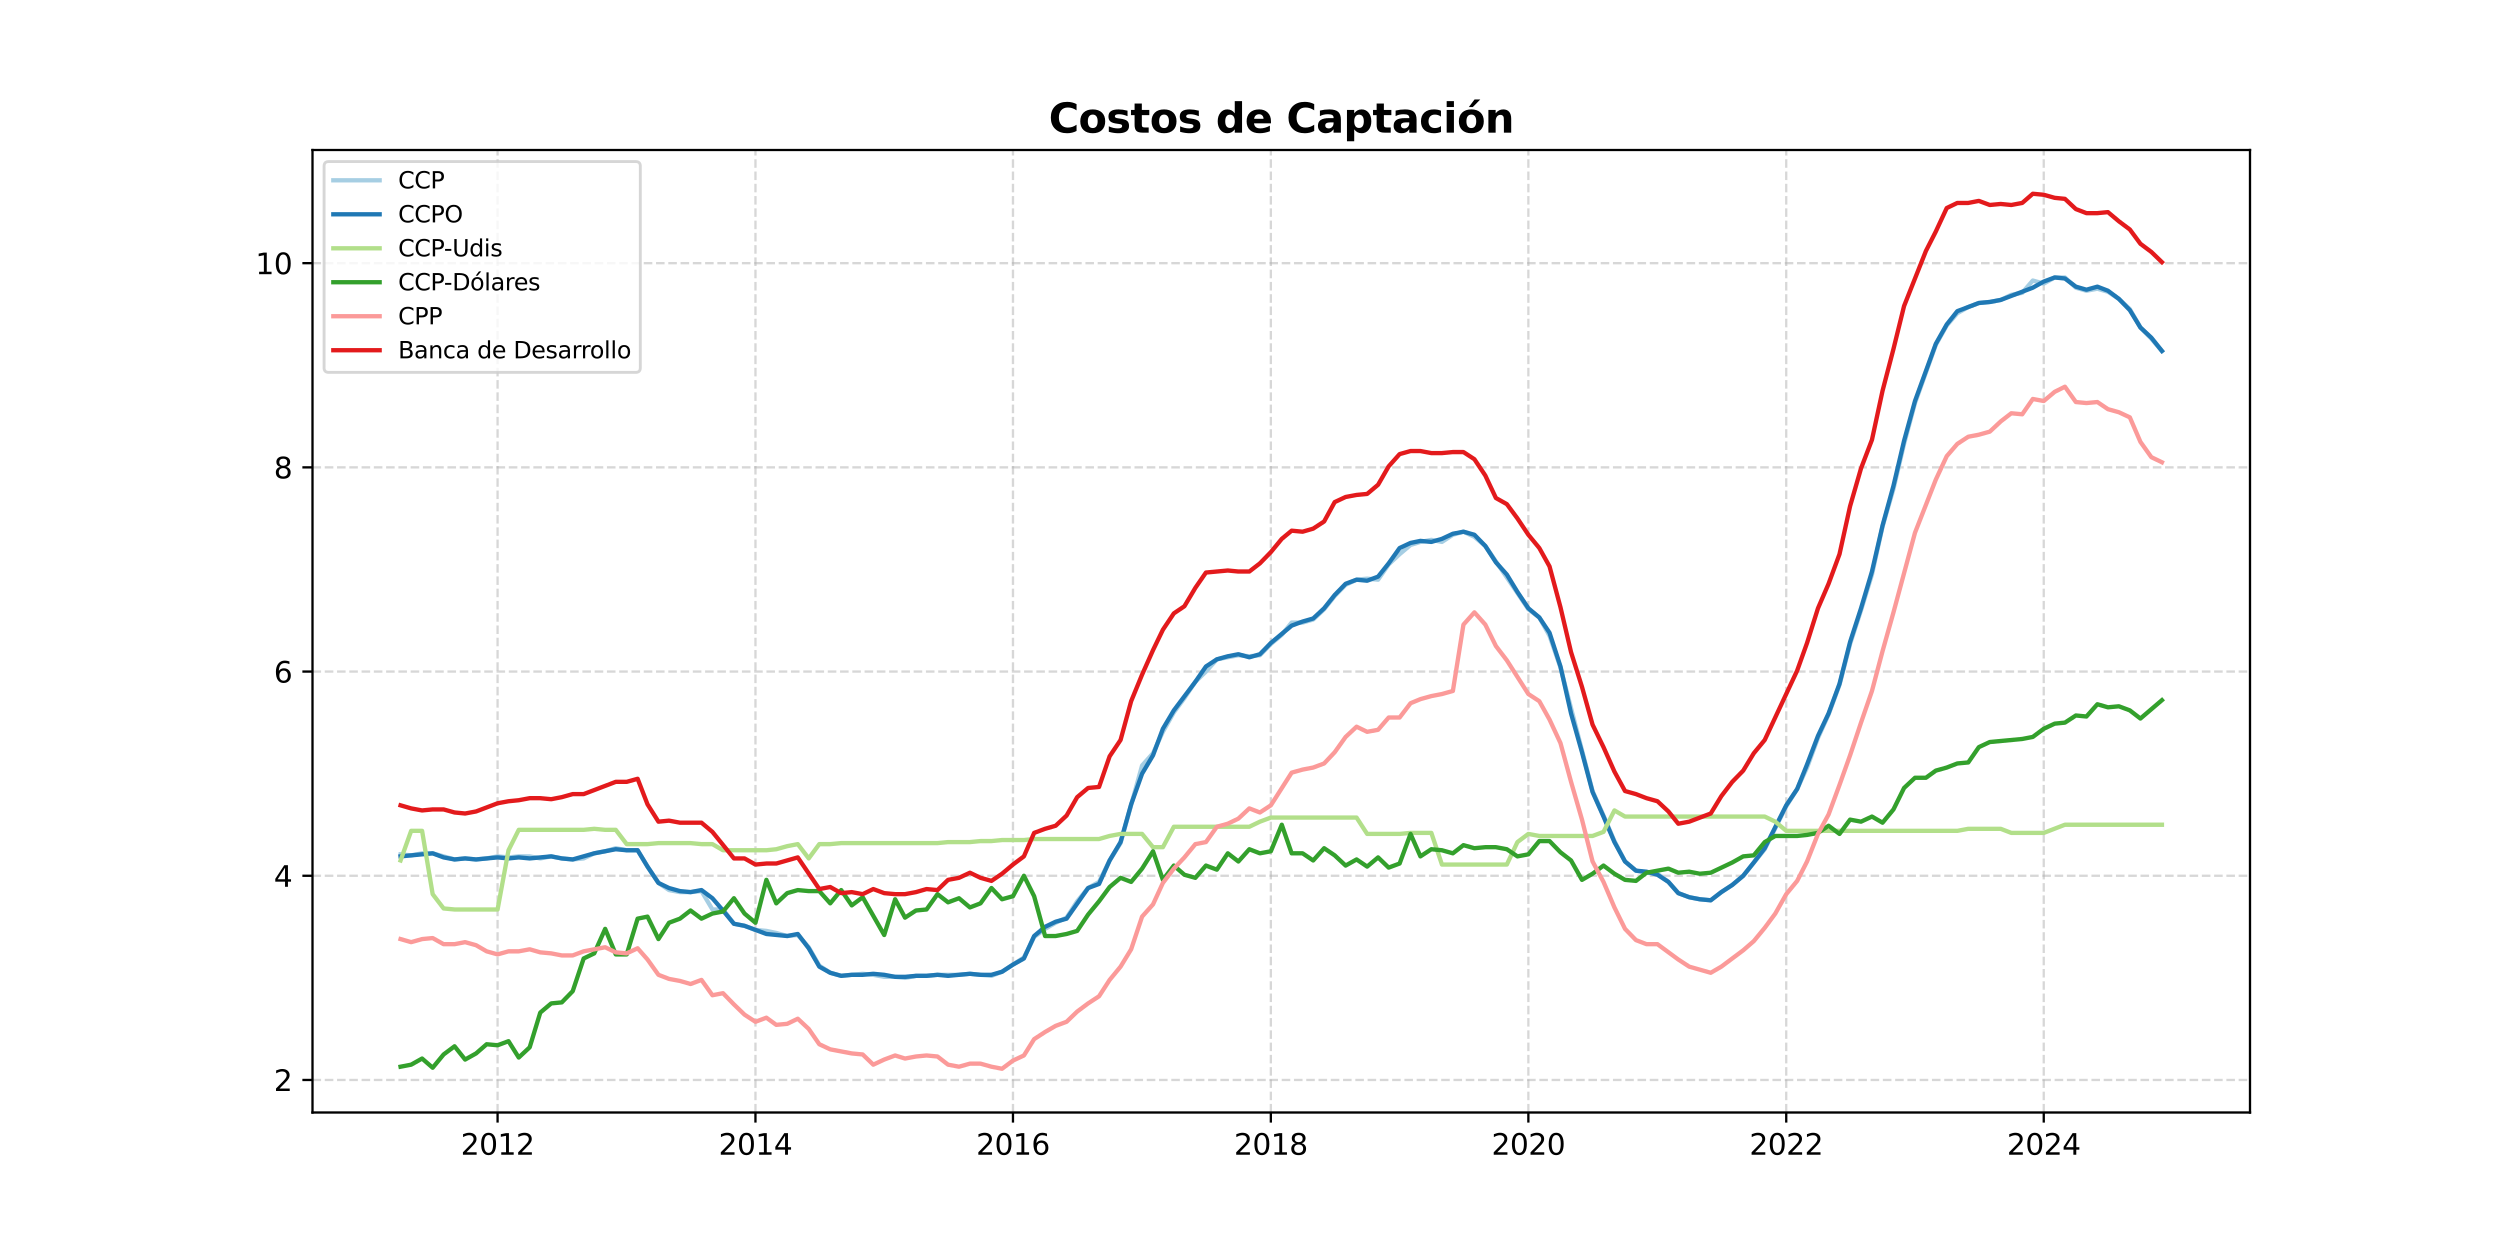 <?xml version="1.0" encoding="utf-8" standalone="no"?>
<!DOCTYPE svg PUBLIC "-//W3C//DTD SVG 1.1//EN"
  "http://www.w3.org/Graphics/SVG/1.1/DTD/svg11.dtd">
<svg xmlns:xlink="http://www.w3.org/1999/xlink" width="864pt" height="432pt" viewBox="0 0 864 432" xmlns="http://www.w3.org/2000/svg" version="1.1">
 <defs>
  <style type="text/css">*{stroke-linejoin: round; stroke-linecap: butt}</style>
 </defs>
 <g id="figure_1">
  <g id="patch_1">
   <path d="M 0 432 
L 864 432 
L 864 0 
L 0 0 
z
" style="fill: #ffffff"/>
  </g>
  <g id="axes_1">
   <g id="patch_2">
    <path d="M 108 384.48 
L 777.6 384.48 
L 777.6 51.84 
L 108 51.84 
z
" style="fill: #ffffff"/>
   </g>
   <g id="matplotlib.axis_1">
    <g id="xtick_1">
     <g id="line2d_1">
      <path d="M 171.963 384.48 
L 171.963 51.84 
" clip-path="url(#pd3dc64dc08)" style="fill: none; stroke-dasharray: 2.96,1.28; stroke-dashoffset: 0; stroke: #b0b0b0; stroke-opacity: 0.5; stroke-width: 0.8"/>
     </g>
     <g id="line2d_2">
      <defs>
       <path id="m026ff35596" d="M 0 0 
L 0 3.5 
" style="stroke: #000000; stroke-width: 0.8"/>
      </defs>
      <g>
       <use xlink:href="#m026ff35596" x="171.963" y="384.48" style="stroke: #000000; stroke-width: 0.8"/>
      </g>
     </g>
     <g id="text_1">
      <!-- 2012 -->
      <g transform="translate(159.238 399.078) scale(0.1 -0.1)">
       <defs>
        <path id="DejaVuSans-32" d="M 1228 531 
L 3431 531 
L 3431 0 
L 469 0 
L 469 531 
Q 828 903 1448 1529 
Q 2069 2156 2228 2338 
Q 2531 2678 2651 2914 
Q 2772 3150 2772 3378 
Q 2772 3750 2511 3984 
Q 2250 4219 1831 4219 
Q 1534 4219 1204 4116 
Q 875 4013 500 3803 
L 500 4441 
Q 881 4594 1212 4672 
Q 1544 4750 1819 4750 
Q 2544 4750 2975 4387 
Q 3406 4025 3406 3419 
Q 3406 3131 3298 2873 
Q 3191 2616 2906 2266 
Q 2828 2175 2409 1742 
Q 1991 1309 1228 531 
z
" transform="scale(0.016)"/>
        <path id="DejaVuSans-30" d="M 2034 4250 
Q 1547 4250 1301 3770 
Q 1056 3291 1056 2328 
Q 1056 1369 1301 889 
Q 1547 409 2034 409 
Q 2525 409 2770 889 
Q 3016 1369 3016 2328 
Q 3016 3291 2770 3770 
Q 2525 4250 2034 4250 
z
M 2034 4750 
Q 2819 4750 3233 4129 
Q 3647 3509 3647 2328 
Q 3647 1150 3233 529 
Q 2819 -91 2034 -91 
Q 1250 -91 836 529 
Q 422 1150 422 2328 
Q 422 3509 836 4129 
Q 1250 4750 2034 4750 
z
" transform="scale(0.016)"/>
        <path id="DejaVuSans-31" d="M 794 531 
L 1825 531 
L 1825 4091 
L 703 3866 
L 703 4441 
L 1819 4666 
L 2450 4666 
L 2450 531 
L 3481 531 
L 3481 0 
L 794 0 
L 794 531 
z
" transform="scale(0.016)"/>
       </defs>
       <use xlink:href="#DejaVuSans-32"/>
       <use xlink:href="#DejaVuSans-30" transform="translate(63.623 0)"/>
       <use xlink:href="#DejaVuSans-31" transform="translate(127.246 0)"/>
       <use xlink:href="#DejaVuSans-32" transform="translate(190.869 0)"/>
      </g>
     </g>
    </g>
    <g id="xtick_2">
     <g id="line2d_3">
      <path d="M 261.084 384.48 
L 261.084 51.84 
" clip-path="url(#pd3dc64dc08)" style="fill: none; stroke-dasharray: 2.96,1.28; stroke-dashoffset: 0; stroke: #b0b0b0; stroke-opacity: 0.5; stroke-width: 0.8"/>
     </g>
     <g id="line2d_4">
      <g>
       <use xlink:href="#m026ff35596" x="261.084" y="384.48" style="stroke: #000000; stroke-width: 0.8"/>
      </g>
     </g>
     <g id="text_2">
      <!-- 2014 -->
      <g transform="translate(248.359 399.078) scale(0.1 -0.1)">
       <defs>
        <path id="DejaVuSans-34" d="M 2419 4116 
L 825 1625 
L 2419 1625 
L 2419 4116 
z
M 2253 4666 
L 3047 4666 
L 3047 1625 
L 3713 1625 
L 3713 1100 
L 3047 1100 
L 3047 0 
L 2419 0 
L 2419 1100 
L 313 1100 
L 313 1709 
L 2253 4666 
z
" transform="scale(0.016)"/>
       </defs>
       <use xlink:href="#DejaVuSans-32"/>
       <use xlink:href="#DejaVuSans-30" transform="translate(63.623 0)"/>
       <use xlink:href="#DejaVuSans-31" transform="translate(127.246 0)"/>
       <use xlink:href="#DejaVuSans-34" transform="translate(190.869 0)"/>
      </g>
     </g>
    </g>
    <g id="xtick_3">
     <g id="line2d_5">
      <path d="M 350.083 384.48 
L 350.083 51.84 
" clip-path="url(#pd3dc64dc08)" style="fill: none; stroke-dasharray: 2.96,1.28; stroke-dashoffset: 0; stroke: #b0b0b0; stroke-opacity: 0.5; stroke-width: 0.8"/>
     </g>
     <g id="line2d_6">
      <g>
       <use xlink:href="#m026ff35596" x="350.083" y="384.48" style="stroke: #000000; stroke-width: 0.8"/>
      </g>
     </g>
     <g id="text_3">
      <!-- 2016 -->
      <g transform="translate(337.358 399.078) scale(0.1 -0.1)">
       <defs>
        <path id="DejaVuSans-36" d="M 2113 2584 
Q 1688 2584 1439 2293 
Q 1191 2003 1191 1497 
Q 1191 994 1439 701 
Q 1688 409 2113 409 
Q 2538 409 2786 701 
Q 3034 994 3034 1497 
Q 3034 2003 2786 2293 
Q 2538 2584 2113 2584 
z
M 3366 4563 
L 3366 3988 
Q 3128 4100 2886 4159 
Q 2644 4219 2406 4219 
Q 1781 4219 1451 3797 
Q 1122 3375 1075 2522 
Q 1259 2794 1537 2939 
Q 1816 3084 2150 3084 
Q 2853 3084 3261 2657 
Q 3669 2231 3669 1497 
Q 3669 778 3244 343 
Q 2819 -91 2113 -91 
Q 1303 -91 875 529 
Q 447 1150 447 2328 
Q 447 3434 972 4092 
Q 1497 4750 2381 4750 
Q 2619 4750 2861 4703 
Q 3103 4656 3366 4563 
z
" transform="scale(0.016)"/>
       </defs>
       <use xlink:href="#DejaVuSans-32"/>
       <use xlink:href="#DejaVuSans-30" transform="translate(63.623 0)"/>
       <use xlink:href="#DejaVuSans-31" transform="translate(127.246 0)"/>
       <use xlink:href="#DejaVuSans-36" transform="translate(190.869 0)"/>
      </g>
     </g>
    </g>
    <g id="xtick_4">
     <g id="line2d_7">
      <path d="M 439.203 384.48 
L 439.203 51.84 
" clip-path="url(#pd3dc64dc08)" style="fill: none; stroke-dasharray: 2.96,1.28; stroke-dashoffset: 0; stroke: #b0b0b0; stroke-opacity: 0.5; stroke-width: 0.8"/>
     </g>
     <g id="line2d_8">
      <g>
       <use xlink:href="#m026ff35596" x="439.203" y="384.48" style="stroke: #000000; stroke-width: 0.8"/>
      </g>
     </g>
     <g id="text_4">
      <!-- 2018 -->
      <g transform="translate(426.478 399.078) scale(0.1 -0.1)">
       <defs>
        <path id="DejaVuSans-38" d="M 2034 2216 
Q 1584 2216 1326 1975 
Q 1069 1734 1069 1313 
Q 1069 891 1326 650 
Q 1584 409 2034 409 
Q 2484 409 2743 651 
Q 3003 894 3003 1313 
Q 3003 1734 2745 1975 
Q 2488 2216 2034 2216 
z
M 1403 2484 
Q 997 2584 770 2862 
Q 544 3141 544 3541 
Q 544 4100 942 4425 
Q 1341 4750 2034 4750 
Q 2731 4750 3128 4425 
Q 3525 4100 3525 3541 
Q 3525 3141 3298 2862 
Q 3072 2584 2669 2484 
Q 3125 2378 3379 2068 
Q 3634 1759 3634 1313 
Q 3634 634 3220 271 
Q 2806 -91 2034 -91 
Q 1263 -91 848 271 
Q 434 634 434 1313 
Q 434 1759 690 2068 
Q 947 2378 1403 2484 
z
M 1172 3481 
Q 1172 3119 1398 2916 
Q 1625 2713 2034 2713 
Q 2441 2713 2670 2916 
Q 2900 3119 2900 3481 
Q 2900 3844 2670 4047 
Q 2441 4250 2034 4250 
Q 1625 4250 1398 4047 
Q 1172 3844 1172 3481 
z
" transform="scale(0.016)"/>
       </defs>
       <use xlink:href="#DejaVuSans-32"/>
       <use xlink:href="#DejaVuSans-30" transform="translate(63.623 0)"/>
       <use xlink:href="#DejaVuSans-31" transform="translate(127.246 0)"/>
       <use xlink:href="#DejaVuSans-38" transform="translate(190.869 0)"/>
      </g>
     </g>
    </g>
    <g id="xtick_5">
     <g id="line2d_9">
      <path d="M 528.202 384.48 
L 528.202 51.84 
" clip-path="url(#pd3dc64dc08)" style="fill: none; stroke-dasharray: 2.96,1.28; stroke-dashoffset: 0; stroke: #b0b0b0; stroke-opacity: 0.5; stroke-width: 0.8"/>
     </g>
     <g id="line2d_10">
      <g>
       <use xlink:href="#m026ff35596" x="528.202" y="384.48" style="stroke: #000000; stroke-width: 0.8"/>
      </g>
     </g>
     <g id="text_5">
      <!-- 2020 -->
      <g transform="translate(515.477 399.078) scale(0.1 -0.1)">
       <use xlink:href="#DejaVuSans-32"/>
       <use xlink:href="#DejaVuSans-30" transform="translate(63.623 0)"/>
       <use xlink:href="#DejaVuSans-32" transform="translate(127.246 0)"/>
       <use xlink:href="#DejaVuSans-30" transform="translate(190.869 0)"/>
      </g>
     </g>
    </g>
    <g id="xtick_6">
     <g id="line2d_11">
      <path d="M 617.323 384.48 
L 617.323 51.84 
" clip-path="url(#pd3dc64dc08)" style="fill: none; stroke-dasharray: 2.96,1.28; stroke-dashoffset: 0; stroke: #b0b0b0; stroke-opacity: 0.5; stroke-width: 0.8"/>
     </g>
     <g id="line2d_12">
      <g>
       <use xlink:href="#m026ff35596" x="617.323" y="384.48" style="stroke: #000000; stroke-width: 0.8"/>
      </g>
     </g>
     <g id="text_6">
      <!-- 2022 -->
      <g transform="translate(604.598 399.078) scale(0.1 -0.1)">
       <use xlink:href="#DejaVuSans-32"/>
       <use xlink:href="#DejaVuSans-30" transform="translate(63.623 0)"/>
       <use xlink:href="#DejaVuSans-32" transform="translate(127.246 0)"/>
       <use xlink:href="#DejaVuSans-32" transform="translate(190.869 0)"/>
      </g>
     </g>
    </g>
    <g id="xtick_7">
     <g id="line2d_13">
      <path d="M 706.322 384.48 
L 706.322 51.84 
" clip-path="url(#pd3dc64dc08)" style="fill: none; stroke-dasharray: 2.96,1.28; stroke-dashoffset: 0; stroke: #b0b0b0; stroke-opacity: 0.5; stroke-width: 0.8"/>
     </g>
     <g id="line2d_14">
      <g>
       <use xlink:href="#m026ff35596" x="706.322" y="384.48" style="stroke: #000000; stroke-width: 0.8"/>
      </g>
     </g>
     <g id="text_7">
      <!-- 2024 -->
      <g transform="translate(693.597 399.078) scale(0.1 -0.1)">
       <use xlink:href="#DejaVuSans-32"/>
       <use xlink:href="#DejaVuSans-30" transform="translate(63.623 0)"/>
       <use xlink:href="#DejaVuSans-32" transform="translate(127.246 0)"/>
       <use xlink:href="#DejaVuSans-34" transform="translate(190.869 0)"/>
      </g>
     </g>
    </g>
   </g>
   <g id="matplotlib.axis_2">
    <g id="ytick_1">
     <g id="line2d_15">
      <path d="M 108 373.241 
L 777.6 373.241 
" clip-path="url(#pd3dc64dc08)" style="fill: none; stroke-dasharray: 2.96,1.28; stroke-dashoffset: 0; stroke: #b0b0b0; stroke-opacity: 0.5; stroke-width: 0.8"/>
     </g>
     <g id="line2d_16">
      <defs>
       <path id="m145a854a6e" d="M 0 0 
L -3.5 0 
" style="stroke: #000000; stroke-width: 0.8"/>
      </defs>
      <g>
       <use xlink:href="#m145a854a6e" x="108" y="373.241" style="stroke: #000000; stroke-width: 0.8"/>
      </g>
     </g>
     <g id="text_8">
      <!-- 2 -->
      <g transform="translate(94.638 377.041) scale(0.1 -0.1)">
       <use xlink:href="#DejaVuSans-32"/>
      </g>
     </g>
    </g>
    <g id="ytick_2">
     <g id="line2d_17">
      <path d="M 108 302.67 
L 777.6 302.67 
" clip-path="url(#pd3dc64dc08)" style="fill: none; stroke-dasharray: 2.96,1.28; stroke-dashoffset: 0; stroke: #b0b0b0; stroke-opacity: 0.5; stroke-width: 0.8"/>
     </g>
     <g id="line2d_18">
      <g>
       <use xlink:href="#m145a854a6e" x="108" y="302.67" style="stroke: #000000; stroke-width: 0.8"/>
      </g>
     </g>
     <g id="text_9">
      <!-- 4 -->
      <g transform="translate(94.638 306.469) scale(0.1 -0.1)">
       <use xlink:href="#DejaVuSans-34"/>
      </g>
     </g>
    </g>
    <g id="ytick_3">
     <g id="line2d_19">
      <path d="M 108 232.098 
L 777.6 232.098 
" clip-path="url(#pd3dc64dc08)" style="fill: none; stroke-dasharray: 2.96,1.28; stroke-dashoffset: 0; stroke: #b0b0b0; stroke-opacity: 0.5; stroke-width: 0.8"/>
     </g>
     <g id="line2d_20">
      <g>
       <use xlink:href="#m145a854a6e" x="108" y="232.098" style="stroke: #000000; stroke-width: 0.8"/>
      </g>
     </g>
     <g id="text_10">
      <!-- 6 -->
      <g transform="translate(94.638 235.897) scale(0.1 -0.1)">
       <use xlink:href="#DejaVuSans-36"/>
      </g>
     </g>
    </g>
    <g id="ytick_4">
     <g id="line2d_21">
      <path d="M 108 161.526 
L 777.6 161.526 
" clip-path="url(#pd3dc64dc08)" style="fill: none; stroke-dasharray: 2.96,1.28; stroke-dashoffset: 0; stroke: #b0b0b0; stroke-opacity: 0.5; stroke-width: 0.8"/>
     </g>
     <g id="line2d_22">
      <g>
       <use xlink:href="#m145a854a6e" x="108" y="161.526" style="stroke: #000000; stroke-width: 0.8"/>
      </g>
     </g>
     <g id="text_11">
      <!-- 8 -->
      <g transform="translate(94.638 165.325) scale(0.1 -0.1)">
       <use xlink:href="#DejaVuSans-38"/>
      </g>
     </g>
    </g>
    <g id="ytick_5">
     <g id="line2d_23">
      <path d="M 108 90.954 
L 777.6 90.954 
" clip-path="url(#pd3dc64dc08)" style="fill: none; stroke-dasharray: 2.96,1.28; stroke-dashoffset: 0; stroke: #b0b0b0; stroke-opacity: 0.5; stroke-width: 0.8"/>
     </g>
     <g id="line2d_24">
      <g>
       <use xlink:href="#m145a854a6e" x="108" y="90.954" style="stroke: #000000; stroke-width: 0.8"/>
      </g>
     </g>
     <g id="text_12">
      <!-- 10 -->
      <g transform="translate(88.275 94.754) scale(0.1 -0.1)">
       <use xlink:href="#DejaVuSans-31"/>
       <use xlink:href="#DejaVuSans-30" transform="translate(63.623 0)"/>
      </g>
     </g>
    </g>
   </g>
   <g id="line2d_25">
    <path d="M 138.436 295.26 
L 142.094 295.613 
L 145.873 294.907 
L 149.531 294.907 
L 157.09 297.024 
L 160.747 296.671 
L 164.526 297.024 
L 168.184 296.671 
L 171.963 295.965 
L 175.743 296.318 
L 179.278 295.965 
L 183.058 295.965 
L 186.715 296.671 
L 190.495 295.965 
L 194.152 296.671 
L 197.931 297.024 
L 201.711 296.671 
L 205.368 294.907 
L 209.148 294.201 
L 212.805 293.142 
L 216.585 293.848 
L 220.364 293.848 
L 223.778 299.494 
L 227.557 305.14 
L 231.215 307.61 
L 234.994 308.315 
L 238.651 308.315 
L 242.431 307.963 
L 246.21 314.314 
L 249.868 314.314 
L 253.647 319.254 
L 257.305 319.96 
L 261.084 321.371 
L 264.863 321.724 
L 268.277 322.43 
L 272.056 323.488 
L 275.714 323.135 
L 279.493 327.37 
L 283.151 333.721 
L 286.93 336.191 
L 290.71 337.25 
L 298.147 336.544 
L 301.804 336.897 
L 305.583 337.603 
L 309.363 337.603 
L 312.776 337.956 
L 316.556 337.25 
L 320.213 337.25 
L 323.993 336.897 
L 331.43 336.897 
L 335.209 336.544 
L 342.646 337.25 
L 346.303 335.838 
L 353.862 330.898 
L 357.398 323.841 
L 361.177 321.018 
L 364.835 318.901 
L 368.614 317.137 
L 372.272 311.491 
L 376.051 306.904 
L 379.83 304.787 
L 383.488 297.377 
L 387.267 291.378 
L 394.704 264.561 
L 398.483 260.327 
L 401.897 252.917 
L 405.677 246.212 
L 409.334 241.272 
L 413.113 235.627 
L 416.771 232.098 
L 420.55 227.864 
L 427.987 226.452 
L 431.767 226.805 
L 435.424 226.452 
L 439.203 222.571 
L 442.983 219.395 
L 446.397 215.161 
L 450.176 215.161 
L 453.833 214.102 
L 457.613 210.574 
L 461.27 205.986 
L 465.05 202.105 
L 468.829 200.341 
L 472.487 199.988 
L 476.266 200.341 
L 479.923 195.048 
L 483.703 191.519 
L 487.482 188.343 
L 490.896 187.285 
L 494.675 186.579 
L 498.333 187.285 
L 502.112 184.815 
L 505.77 183.756 
L 509.549 185.521 
L 513.328 188.696 
L 524.423 204.928 
L 528.202 210.574 
L 531.982 213.396 
L 535.517 219.748 
L 539.297 230.686 
L 550.391 273.382 
L 554.17 281.851 
L 557.95 290.672 
L 561.607 297.73 
L 565.387 300.905 
L 569.044 301.611 
L 572.824 301.964 
L 576.603 304.787 
L 580.017 308.668 
L 583.796 310.08 
L 587.453 310.785 
L 591.233 311.138 
L 594.89 308.315 
L 598.67 305.845 
L 602.449 302.67 
L 609.886 293.495 
L 617.323 278.675 
L 621.102 272.677 
L 624.516 265.267 
L 628.295 255.034 
L 631.953 246.918 
L 635.732 236.685 
L 639.39 222.571 
L 643.169 210.926 
L 646.949 198.576 
L 650.606 181.992 
L 654.385 168.936 
L 658.043 153.41 
L 661.822 139.296 
L 669.015 119.183 
L 672.795 112.479 
L 676.452 108.244 
L 680.232 106.127 
L 683.889 104.716 
L 687.669 104.363 
L 691.448 103.657 
L 695.105 101.893 
L 698.885 101.187 
L 702.542 96.953 
L 706.322 98.012 
L 710.101 95.894 
L 713.637 95.894 
L 717.416 99.423 
L 721.074 100.482 
L 724.853 99.776 
L 728.51 100.834 
L 732.29 103.304 
L 736.069 106.833 
L 739.727 113.185 
L 743.506 117.066 
L 747.164 121.3 
L 747.164 121.3 
" clip-path="url(#pd3dc64dc08)" style="fill: none; stroke: #a6cee3; stroke-width: 1.5; stroke-linecap: square"/>
   </g>
   <g id="line2d_26">
    <path d="M 138.436 295.965 
L 149.531 294.907 
L 153.31 296.318 
L 157.09 297.024 
L 160.747 296.671 
L 164.526 297.024 
L 171.963 296.318 
L 175.743 296.671 
L 179.278 296.318 
L 183.058 296.671 
L 190.495 295.965 
L 194.152 296.671 
L 197.931 297.024 
L 205.368 294.907 
L 212.805 293.495 
L 216.585 293.848 
L 220.364 293.848 
L 223.778 299.494 
L 227.557 305.14 
L 231.215 306.904 
L 234.994 307.963 
L 238.651 308.315 
L 242.431 307.61 
L 246.21 310.433 
L 249.868 314.667 
L 253.647 319.254 
L 257.305 319.96 
L 264.863 322.783 
L 272.056 323.488 
L 275.714 322.783 
L 279.493 327.723 
L 283.151 334.074 
L 286.93 336.191 
L 290.71 337.25 
L 294.367 336.897 
L 298.147 336.897 
L 301.804 336.544 
L 305.583 336.897 
L 309.363 337.603 
L 312.776 337.603 
L 316.556 337.25 
L 320.213 337.25 
L 323.993 336.897 
L 327.65 337.25 
L 335.209 336.544 
L 338.866 336.897 
L 342.646 336.897 
L 346.303 335.838 
L 350.083 333.368 
L 353.862 331.251 
L 357.398 323.488 
L 361.177 320.313 
L 364.835 318.548 
L 368.614 317.49 
L 376.051 306.904 
L 379.83 305.493 
L 383.488 297.377 
L 387.267 291.025 
L 390.925 277.97 
L 394.704 267.384 
L 398.483 261.032 
L 401.897 251.858 
L 405.677 245.507 
L 413.113 235.627 
L 416.771 230.334 
L 420.55 227.864 
L 424.33 226.805 
L 427.987 226.099 
L 431.767 227.158 
L 435.424 226.099 
L 439.203 222.218 
L 446.397 216.219 
L 450.176 214.808 
L 453.833 213.749 
L 457.613 210.221 
L 461.27 205.634 
L 465.05 201.752 
L 468.829 200.341 
L 472.487 200.693 
L 476.266 199.282 
L 479.923 194.695 
L 483.703 189.402 
L 487.482 187.638 
L 490.896 186.932 
L 494.675 187.285 
L 498.333 186.226 
L 502.112 184.462 
L 505.77 183.756 
L 509.549 184.815 
L 513.328 188.696 
L 516.986 194.342 
L 520.765 198.576 
L 524.423 204.575 
L 528.202 210.221 
L 531.982 213.396 
L 535.517 218.689 
L 539.297 230.334 
L 542.954 246.565 
L 546.734 259.974 
L 550.391 273.735 
L 554.17 282.204 
L 557.95 291.025 
L 561.607 297.73 
L 565.387 300.905 
L 569.044 301.258 
L 572.824 302.317 
L 576.603 304.787 
L 580.017 308.668 
L 583.796 310.08 
L 587.453 310.785 
L 591.233 311.138 
L 594.89 308.315 
L 598.67 305.845 
L 602.449 302.67 
L 606.107 298.083 
L 609.886 293.142 
L 617.323 278.322 
L 621.102 272.677 
L 624.516 264.208 
L 628.295 254.328 
L 631.953 246.565 
L 635.732 236.332 
L 639.39 221.865 
L 643.169 210.221 
L 646.949 197.518 
L 650.606 181.639 
L 654.385 167.878 
L 658.043 152.352 
L 661.822 138.59 
L 669.015 118.83 
L 672.795 112.126 
L 676.452 107.539 
L 683.889 104.716 
L 687.669 104.363 
L 691.448 103.657 
L 702.542 99.423 
L 706.322 97.306 
L 710.101 95.894 
L 713.637 96.247 
L 717.416 99.07 
L 721.074 100.129 
L 724.853 99.07 
L 728.51 100.482 
L 732.29 103.304 
L 736.069 107.186 
L 739.727 113.185 
L 743.506 116.713 
L 747.164 121.3 
L 747.164 121.3 
" clip-path="url(#pd3dc64dc08)" style="fill: none; stroke: #1f78b4; stroke-width: 1.5; stroke-linecap: square"/>
   </g>
   <g id="line2d_27">
    <path d="M 138.436 297.377 
L 142.094 287.144 
L 145.873 287.144 
L 149.531 309.021 
L 153.31 313.961 
L 157.09 314.314 
L 171.963 314.314 
L 175.743 293.848 
L 179.278 286.791 
L 201.711 286.791 
L 205.368 286.438 
L 209.148 286.791 
L 212.805 286.791 
L 216.585 291.731 
L 223.778 291.731 
L 227.557 291.378 
L 238.651 291.378 
L 242.431 291.731 
L 246.21 291.731 
L 249.868 293.848 
L 264.863 293.848 
L 268.277 293.495 
L 272.056 292.437 
L 275.714 291.731 
L 279.493 296.671 
L 283.151 291.731 
L 286.93 291.731 
L 290.71 291.378 
L 323.993 291.378 
L 327.65 291.025 
L 335.209 291.025 
L 338.866 290.672 
L 342.646 290.672 
L 346.303 290.32 
L 353.862 290.32 
L 357.398 289.967 
L 379.83 289.967 
L 383.488 288.908 
L 387.267 288.202 
L 394.704 288.202 
L 398.483 292.79 
L 401.897 292.79 
L 405.677 285.732 
L 431.767 285.732 
L 435.424 283.968 
L 439.203 282.557 
L 468.829 282.557 
L 472.487 288.202 
L 483.703 288.202 
L 487.482 287.85 
L 494.675 287.85 
L 498.333 298.788 
L 520.765 298.788 
L 524.423 291.025 
L 528.202 288.202 
L 531.982 288.908 
L 550.391 288.908 
L 554.17 287.497 
L 557.95 280.087 
L 561.607 282.204 
L 609.886 282.204 
L 613.544 283.968 
L 617.323 287.144 
L 676.452 287.144 
L 680.232 286.438 
L 691.448 286.438 
L 695.105 287.85 
L 706.322 287.85 
L 713.637 285.027 
L 747.164 285.027 
L 747.164 285.027 
" clip-path="url(#pd3dc64dc08)" style="fill: none; stroke: #b2df8a; stroke-width: 1.5; stroke-linecap: square"/>
   </g>
   <g id="line2d_28">
    <path d="M 138.436 368.654 
L 142.094 367.949 
L 145.873 365.831 
L 149.531 369.007 
L 153.31 364.42 
L 157.09 361.597 
L 160.747 366.184 
L 164.526 364.067 
L 168.184 360.891 
L 171.963 361.244 
L 175.743 359.833 
L 179.278 365.479 
L 183.058 361.95 
L 186.715 349.953 
L 190.495 346.777 
L 194.152 346.424 
L 197.931 342.543 
L 201.711 331.251 
L 205.368 329.487 
L 209.148 321.018 
L 212.805 329.84 
L 216.585 329.84 
L 220.364 317.49 
L 223.778 316.784 
L 227.557 324.547 
L 231.215 318.901 
L 234.994 317.49 
L 238.651 314.667 
L 242.431 317.49 
L 246.21 315.725 
L 249.868 315.02 
L 253.647 310.433 
L 257.305 315.725 
L 261.084 318.901 
L 264.863 304.081 
L 268.277 312.197 
L 272.056 308.668 
L 275.714 307.61 
L 279.493 307.963 
L 283.151 307.963 
L 286.93 312.197 
L 290.71 307.61 
L 294.367 312.903 
L 298.147 310.08 
L 305.583 323.135 
L 309.363 310.785 
L 312.776 317.137 
L 316.556 314.667 
L 320.213 314.314 
L 323.993 309.021 
L 327.65 311.844 
L 331.43 310.433 
L 335.209 313.608 
L 338.866 312.197 
L 342.646 306.904 
L 346.303 310.785 
L 350.083 309.727 
L 353.862 302.67 
L 357.398 309.727 
L 361.177 323.488 
L 364.835 323.488 
L 368.614 322.783 
L 372.272 321.724 
L 376.051 316.078 
L 379.83 311.491 
L 383.488 306.551 
L 387.267 303.375 
L 390.925 304.787 
L 394.704 300.2 
L 398.483 294.201 
L 401.897 304.081 
L 405.677 299.141 
L 409.334 302.317 
L 413.113 303.375 
L 416.771 299.141 
L 420.55 300.553 
L 424.33 294.907 
L 427.987 297.73 
L 431.767 293.495 
L 435.424 294.907 
L 439.203 294.201 
L 442.983 285.027 
L 446.397 294.907 
L 450.176 294.907 
L 453.833 297.377 
L 457.613 293.142 
L 461.27 295.613 
L 465.05 299.141 
L 468.829 297.024 
L 472.487 299.494 
L 476.266 296.318 
L 479.923 299.847 
L 483.703 298.435 
L 487.482 288.202 
L 490.896 295.965 
L 494.675 293.495 
L 498.333 293.848 
L 502.112 294.907 
L 505.77 292.084 
L 509.549 293.142 
L 513.328 292.79 
L 516.986 292.79 
L 520.765 293.495 
L 524.423 295.965 
L 528.202 295.26 
L 531.982 290.672 
L 535.517 290.672 
L 539.297 294.554 
L 542.954 297.377 
L 546.734 304.081 
L 550.391 301.964 
L 554.17 299.141 
L 557.95 301.964 
L 561.607 304.081 
L 565.387 304.434 
L 569.044 301.611 
L 576.603 300.2 
L 580.017 301.611 
L 583.796 301.258 
L 587.453 301.964 
L 591.233 301.611 
L 598.67 298.083 
L 602.449 295.965 
L 606.107 295.613 
L 609.886 291.025 
L 613.544 288.908 
L 621.102 288.908 
L 624.516 288.555 
L 628.295 287.85 
L 631.953 285.38 
L 635.732 288.202 
L 639.39 283.262 
L 643.169 283.968 
L 646.949 282.204 
L 650.606 284.321 
L 654.385 279.734 
L 658.043 272.324 
L 661.822 268.795 
L 665.602 268.795 
L 669.015 266.325 
L 672.795 265.267 
L 676.452 263.855 
L 680.232 263.502 
L 683.889 258.209 
L 687.669 256.445 
L 698.885 255.387 
L 702.542 254.681 
L 706.322 251.858 
L 710.101 250.094 
L 713.637 249.741 
L 717.416 247.271 
L 721.074 247.624 
L 724.853 243.389 
L 728.51 244.448 
L 732.29 244.095 
L 736.069 245.507 
L 739.727 248.329 
L 747.164 241.978 
L 747.164 241.978 
" clip-path="url(#pd3dc64dc08)" style="fill: none; stroke: #33a02c; stroke-width: 1.5; stroke-linecap: square"/>
   </g>
   <g id="line2d_29">
    <path d="M 138.436 324.547 
L 142.094 325.606 
L 145.873 324.547 
L 149.531 324.194 
L 153.31 326.311 
L 157.09 326.311 
L 160.747 325.606 
L 164.526 326.664 
L 168.184 328.781 
L 171.963 329.84 
L 175.743 328.781 
L 179.278 328.781 
L 183.058 328.076 
L 186.715 329.134 
L 190.495 329.487 
L 194.152 330.193 
L 197.931 330.193 
L 201.711 328.781 
L 209.148 327.37 
L 212.805 329.134 
L 216.585 329.487 
L 220.364 327.723 
L 223.778 331.604 
L 227.557 336.897 
L 231.215 338.308 
L 234.994 339.014 
L 238.651 340.073 
L 242.431 338.661 
L 246.21 343.954 
L 249.868 343.248 
L 253.647 347.13 
L 257.305 350.658 
L 261.084 353.128 
L 264.863 351.717 
L 268.277 354.187 
L 272.056 353.834 
L 275.714 352.07 
L 279.493 355.599 
L 283.151 360.891 
L 286.93 362.656 
L 294.367 364.067 
L 298.147 364.42 
L 301.804 367.949 
L 305.583 366.184 
L 309.363 364.773 
L 312.776 365.831 
L 316.556 365.126 
L 320.213 364.773 
L 323.993 365.126 
L 327.65 367.949 
L 331.43 368.654 
L 335.209 367.596 
L 338.866 367.596 
L 342.646 368.654 
L 346.303 369.36 
L 350.083 366.537 
L 353.862 364.773 
L 357.398 359.127 
L 361.177 356.657 
L 364.835 354.54 
L 368.614 353.128 
L 372.272 349.6 
L 376.051 346.777 
L 379.83 344.307 
L 383.488 338.661 
L 387.267 334.074 
L 390.925 328.076 
L 394.704 316.784 
L 398.483 312.55 
L 401.897 305.14 
L 405.677 300.2 
L 409.334 296.318 
L 413.113 291.731 
L 416.771 291.025 
L 420.55 285.732 
L 424.33 284.674 
L 427.987 282.91 
L 431.767 279.381 
L 435.424 280.792 
L 439.203 278.322 
L 446.397 267.031 
L 450.176 265.972 
L 453.833 265.267 
L 457.613 263.855 
L 461.27 259.974 
L 465.05 254.681 
L 468.829 251.152 
L 472.487 252.917 
L 476.266 252.211 
L 479.923 247.977 
L 483.703 247.977 
L 487.482 243.037 
L 490.896 241.625 
L 494.675 240.567 
L 498.333 239.861 
L 502.112 238.802 
L 505.77 215.866 
L 509.549 211.632 
L 513.328 215.866 
L 516.986 223.276 
L 520.765 228.216 
L 528.202 239.861 
L 531.982 242.331 
L 535.517 248.682 
L 539.297 256.798 
L 542.954 270.207 
L 546.734 283.262 
L 550.391 297.73 
L 554.17 304.787 
L 557.95 313.608 
L 561.607 321.018 
L 565.387 324.9 
L 569.044 326.311 
L 572.824 326.311 
L 580.017 331.604 
L 583.796 334.074 
L 591.233 336.191 
L 594.89 334.074 
L 602.449 328.428 
L 606.107 325.253 
L 609.886 320.665 
L 613.544 315.725 
L 617.323 309.021 
L 621.102 304.434 
L 624.516 297.73 
L 628.295 288.202 
L 631.953 281.498 
L 635.732 271.265 
L 639.39 261.032 
L 643.169 249.741 
L 646.949 238.802 
L 650.606 225.041 
L 654.385 211.632 
L 661.822 184.109 
L 669.015 165.76 
L 672.795 157.645 
L 676.452 153.41 
L 680.232 150.94 
L 683.889 150.235 
L 687.669 149.176 
L 691.448 145.648 
L 695.105 142.825 
L 698.885 143.178 
L 702.542 137.885 
L 706.322 138.59 
L 710.101 135.415 
L 713.637 133.65 
L 717.416 138.943 
L 721.074 139.296 
L 724.853 138.943 
L 728.51 141.413 
L 732.29 142.472 
L 736.069 144.236 
L 739.727 152.705 
L 743.506 157.998 
L 747.164 159.762 
L 747.164 159.762 
" clip-path="url(#pd3dc64dc08)" style="fill: none; stroke: #fb9a99; stroke-width: 1.5; stroke-linecap: square"/>
   </g>
   <g id="line2d_30">
    <path d="M 138.436 278.322 
L 142.094 279.381 
L 145.873 280.087 
L 149.531 279.734 
L 153.31 279.734 
L 157.09 280.792 
L 160.747 281.145 
L 164.526 280.44 
L 171.963 277.617 
L 175.743 276.911 
L 179.278 276.558 
L 183.058 275.852 
L 186.715 275.852 
L 190.495 276.205 
L 194.152 275.5 
L 197.931 274.441 
L 201.711 274.441 
L 212.805 270.207 
L 216.585 270.207 
L 220.364 269.148 
L 223.778 277.97 
L 227.557 283.968 
L 231.215 283.615 
L 234.994 284.321 
L 242.431 284.321 
L 246.21 287.497 
L 253.647 296.671 
L 257.305 296.671 
L 261.084 298.788 
L 264.863 298.435 
L 268.277 298.435 
L 275.714 296.318 
L 283.151 307.257 
L 286.93 306.551 
L 290.71 308.668 
L 294.367 308.315 
L 298.147 309.021 
L 301.804 307.257 
L 305.583 308.668 
L 309.363 309.021 
L 312.776 309.021 
L 316.556 308.315 
L 320.213 307.257 
L 323.993 307.61 
L 327.65 304.081 
L 331.43 303.375 
L 335.209 301.611 
L 338.866 303.375 
L 342.646 304.434 
L 346.303 301.964 
L 350.083 298.788 
L 353.862 295.965 
L 357.398 287.85 
L 361.177 286.438 
L 364.835 285.38 
L 368.614 281.851 
L 372.272 275.5 
L 376.051 272.324 
L 379.83 271.971 
L 383.488 261.385 
L 387.267 255.739 
L 390.925 242.331 
L 394.704 233.156 
L 398.483 224.688 
L 401.897 217.631 
L 405.677 211.985 
L 409.334 209.515 
L 413.113 203.164 
L 416.771 197.871 
L 424.33 197.165 
L 427.987 197.518 
L 431.767 197.518 
L 435.424 194.695 
L 439.203 190.813 
L 442.983 186.226 
L 446.397 183.403 
L 450.176 183.756 
L 453.833 182.698 
L 457.613 180.228 
L 461.27 173.523 
L 465.05 171.759 
L 468.829 171.053 
L 472.487 170.7 
L 476.266 167.525 
L 479.923 161.173 
L 483.703 156.939 
L 487.482 155.88 
L 490.896 155.88 
L 494.675 156.586 
L 498.333 156.586 
L 502.112 156.233 
L 505.77 156.233 
L 509.549 158.703 
L 513.328 164.349 
L 516.986 172.112 
L 520.765 174.229 
L 524.423 179.169 
L 528.202 184.815 
L 531.982 189.402 
L 535.517 195.753 
L 539.297 209.868 
L 542.954 225.394 
L 546.734 237.391 
L 550.391 250.447 
L 554.17 258.209 
L 557.95 266.678 
L 561.607 273.382 
L 565.387 274.441 
L 569.044 275.852 
L 572.824 276.911 
L 576.603 280.44 
L 580.017 284.674 
L 583.796 283.968 
L 591.233 281.145 
L 594.89 275.147 
L 598.67 270.207 
L 602.449 266.325 
L 606.107 260.327 
L 609.886 255.739 
L 621.102 231.745 
L 624.516 222.218 
L 628.295 210.221 
L 631.953 201.752 
L 635.732 191.519 
L 639.39 174.935 
L 643.169 161.879 
L 646.949 151.999 
L 650.606 135.062 
L 654.385 120.595 
L 658.043 105.774 
L 665.602 86.72 
L 669.015 80.016 
L 672.795 71.9 
L 676.452 70.136 
L 680.232 70.136 
L 683.889 69.43 
L 687.669 70.841 
L 691.448 70.489 
L 695.105 70.841 
L 698.885 70.136 
L 702.542 66.96 
L 706.322 67.313 
L 710.101 68.371 
L 713.637 68.724 
L 717.416 72.253 
L 721.074 73.664 
L 724.853 73.664 
L 728.51 73.311 
L 732.29 76.487 
L 736.069 79.31 
L 739.727 84.25 
L 743.506 87.073 
L 747.164 90.602 
L 747.164 90.602 
" clip-path="url(#pd3dc64dc08)" style="fill: none; stroke: #e31a1c; stroke-width: 1.5; stroke-linecap: square"/>
   </g>
   <g id="patch_3">
    <path d="M 108 384.48 
L 108 51.84 
" style="fill: none; stroke: #000000; stroke-width: 0.8; stroke-linejoin: miter; stroke-linecap: square"/>
   </g>
   <g id="patch_4">
    <path d="M 777.6 384.48 
L 777.6 51.84 
" style="fill: none; stroke: #000000; stroke-width: 0.8; stroke-linejoin: miter; stroke-linecap: square"/>
   </g>
   <g id="patch_5">
    <path d="M 108 384.48 
L 777.6 384.48 
" style="fill: none; stroke: #000000; stroke-width: 0.8; stroke-linejoin: miter; stroke-linecap: square"/>
   </g>
   <g id="patch_6">
    <path d="M 108 51.84 
L 777.6 51.84 
" style="fill: none; stroke: #000000; stroke-width: 0.8; stroke-linejoin: miter; stroke-linecap: square"/>
   </g>
   <g id="text_13">
    <!-- Costos de Captación -->
    <g transform="translate(362.451 45.84) scale(0.14 -0.14)">
     <defs>
      <path id="DejaVuSans-Bold-43" d="M 4288 256 
Q 3956 84 3597 -3 
Q 3238 -91 2847 -91 
Q 1681 -91 1000 561 
Q 319 1213 319 2328 
Q 319 3447 1000 4098 
Q 1681 4750 2847 4750 
Q 3238 4750 3597 4662 
Q 3956 4575 4288 4403 
L 4288 3438 
Q 3953 3666 3628 3772 
Q 3303 3878 2944 3878 
Q 2300 3878 1931 3465 
Q 1563 3053 1563 2328 
Q 1563 1606 1931 1193 
Q 2300 781 2944 781 
Q 3303 781 3628 887 
Q 3953 994 4288 1222 
L 4288 256 
z
" transform="scale(0.016)"/>
      <path id="DejaVuSans-Bold-6f" d="M 2203 2784 
Q 1831 2784 1636 2517 
Q 1441 2250 1441 1747 
Q 1441 1244 1636 976 
Q 1831 709 2203 709 
Q 2569 709 2762 976 
Q 2956 1244 2956 1747 
Q 2956 2250 2762 2517 
Q 2569 2784 2203 2784 
z
M 2203 3584 
Q 3106 3584 3614 3096 
Q 4122 2609 4122 1747 
Q 4122 884 3614 396 
Q 3106 -91 2203 -91 
Q 1297 -91 786 396 
Q 275 884 275 1747 
Q 275 2609 786 3096 
Q 1297 3584 2203 3584 
z
" transform="scale(0.016)"/>
      <path id="DejaVuSans-Bold-73" d="M 3272 3391 
L 3272 2541 
Q 2913 2691 2578 2766 
Q 2244 2841 1947 2841 
Q 1628 2841 1473 2761 
Q 1319 2681 1319 2516 
Q 1319 2381 1436 2309 
Q 1553 2238 1856 2203 
L 2053 2175 
Q 2913 2066 3209 1816 
Q 3506 1566 3506 1031 
Q 3506 472 3093 190 
Q 2681 -91 1863 -91 
Q 1516 -91 1145 -36 
Q 775 19 384 128 
L 384 978 
Q 719 816 1070 734 
Q 1422 653 1784 653 
Q 2113 653 2278 743 
Q 2444 834 2444 1013 
Q 2444 1163 2330 1236 
Q 2216 1309 1875 1350 
L 1678 1375 
Q 931 1469 631 1722 
Q 331 1975 331 2491 
Q 331 3047 712 3315 
Q 1094 3584 1881 3584 
Q 2191 3584 2531 3537 
Q 2872 3491 3272 3391 
z
" transform="scale(0.016)"/>
      <path id="DejaVuSans-Bold-74" d="M 1759 4494 
L 1759 3500 
L 2913 3500 
L 2913 2700 
L 1759 2700 
L 1759 1216 
Q 1759 972 1856 886 
Q 1953 800 2241 800 
L 2816 800 
L 2816 0 
L 1856 0 
Q 1194 0 917 276 
Q 641 553 641 1216 
L 641 2700 
L 84 2700 
L 84 3500 
L 641 3500 
L 641 4494 
L 1759 4494 
z
" transform="scale(0.016)"/>
      <path id="DejaVuSans-Bold-20" transform="scale(0.016)"/>
      <path id="DejaVuSans-Bold-64" d="M 2919 2988 
L 2919 4863 
L 4044 4863 
L 4044 0 
L 2919 0 
L 2919 506 
Q 2688 197 2409 53 
Q 2131 -91 1766 -91 
Q 1119 -91 703 423 
Q 288 938 288 1747 
Q 288 2556 703 3070 
Q 1119 3584 1766 3584 
Q 2128 3584 2408 3439 
Q 2688 3294 2919 2988 
z
M 2181 722 
Q 2541 722 2730 984 
Q 2919 1247 2919 1747 
Q 2919 2247 2730 2509 
Q 2541 2772 2181 2772 
Q 1825 2772 1636 2509 
Q 1447 2247 1447 1747 
Q 1447 1247 1636 984 
Q 1825 722 2181 722 
z
" transform="scale(0.016)"/>
      <path id="DejaVuSans-Bold-65" d="M 4031 1759 
L 4031 1441 
L 1416 1441 
Q 1456 1047 1700 850 
Q 1944 653 2381 653 
Q 2734 653 3104 758 
Q 3475 863 3866 1075 
L 3866 213 
Q 3469 63 3072 -14 
Q 2675 -91 2278 -91 
Q 1328 -91 801 392 
Q 275 875 275 1747 
Q 275 2603 792 3093 
Q 1309 3584 2216 3584 
Q 3041 3584 3536 3087 
Q 4031 2591 4031 1759 
z
M 2881 2131 
Q 2881 2450 2695 2645 
Q 2509 2841 2209 2841 
Q 1884 2841 1681 2658 
Q 1478 2475 1428 2131 
L 2881 2131 
z
" transform="scale(0.016)"/>
      <path id="DejaVuSans-Bold-61" d="M 2106 1575 
Q 1756 1575 1579 1456 
Q 1403 1338 1403 1106 
Q 1403 894 1545 773 
Q 1688 653 1941 653 
Q 2256 653 2472 879 
Q 2688 1106 2688 1447 
L 2688 1575 
L 2106 1575 
z
M 3816 1997 
L 3816 0 
L 2688 0 
L 2688 519 
Q 2463 200 2181 54 
Q 1900 -91 1497 -91 
Q 953 -91 614 226 
Q 275 544 275 1050 
Q 275 1666 698 1953 
Q 1122 2241 2028 2241 
L 2688 2241 
L 2688 2328 
Q 2688 2594 2478 2717 
Q 2269 2841 1825 2841 
Q 1466 2841 1156 2769 
Q 847 2697 581 2553 
L 581 3406 
Q 941 3494 1303 3539 
Q 1666 3584 2028 3584 
Q 2975 3584 3395 3211 
Q 3816 2838 3816 1997 
z
" transform="scale(0.016)"/>
      <path id="DejaVuSans-Bold-70" d="M 1656 506 
L 1656 -1331 
L 538 -1331 
L 538 3500 
L 1656 3500 
L 1656 2988 
Q 1888 3294 2169 3439 
Q 2450 3584 2816 3584 
Q 3463 3584 3878 3070 
Q 4294 2556 4294 1747 
Q 4294 938 3878 423 
Q 3463 -91 2816 -91 
Q 2450 -91 2169 54 
Q 1888 200 1656 506 
z
M 2400 2772 
Q 2041 2772 1848 2508 
Q 1656 2244 1656 1747 
Q 1656 1250 1848 986 
Q 2041 722 2400 722 
Q 2759 722 2948 984 
Q 3138 1247 3138 1747 
Q 3138 2247 2948 2509 
Q 2759 2772 2400 2772 
z
" transform="scale(0.016)"/>
      <path id="DejaVuSans-Bold-63" d="M 3366 3391 
L 3366 2478 
Q 3138 2634 2908 2709 
Q 2678 2784 2431 2784 
Q 1963 2784 1702 2511 
Q 1441 2238 1441 1747 
Q 1441 1256 1702 982 
Q 1963 709 2431 709 
Q 2694 709 2930 787 
Q 3166 866 3366 1019 
L 3366 103 
Q 3103 6 2833 -42 
Q 2563 -91 2291 -91 
Q 1344 -91 809 395 
Q 275 881 275 1747 
Q 275 2613 809 3098 
Q 1344 3584 2291 3584 
Q 2566 3584 2833 3536 
Q 3100 3488 3366 3391 
z
" transform="scale(0.016)"/>
      <path id="DejaVuSans-Bold-69" d="M 538 3500 
L 1656 3500 
L 1656 0 
L 538 0 
L 538 3500 
z
M 538 4863 
L 1656 4863 
L 1656 3950 
L 538 3950 
L 538 4863 
z
" transform="scale(0.016)"/>
      <path id="DejaVuSans-Bold-f3" d="M 2203 2784 
Q 1831 2784 1636 2517 
Q 1441 2250 1441 1747 
Q 1441 1244 1636 976 
Q 1831 709 2203 709 
Q 2569 709 2762 976 
Q 2956 1244 2956 1747 
Q 2956 2250 2762 2517 
Q 2569 2784 2203 2784 
z
M 2203 3584 
Q 3106 3584 3614 3096 
Q 4122 2609 4122 1747 
Q 4122 884 3614 396 
Q 3106 -91 2203 -91 
Q 1297 -91 786 396 
Q 275 884 275 1747 
Q 275 2609 786 3096 
Q 1297 3584 2203 3584 
z
M 2694 5119 
L 3578 5119 
L 2425 3944 
L 1813 3944 
L 2694 5119 
z
" transform="scale(0.016)"/>
      <path id="DejaVuSans-Bold-6e" d="M 4056 2131 
L 4056 0 
L 2931 0 
L 2931 347 
L 2931 1631 
Q 2931 2084 2911 2256 
Q 2891 2428 2841 2509 
Q 2775 2619 2662 2680 
Q 2550 2741 2406 2741 
Q 2056 2741 1856 2470 
Q 1656 2200 1656 1722 
L 1656 0 
L 538 0 
L 538 3500 
L 1656 3500 
L 1656 2988 
Q 1909 3294 2193 3439 
Q 2478 3584 2822 3584 
Q 3428 3584 3742 3212 
Q 4056 2841 4056 2131 
z
" transform="scale(0.016)"/>
     </defs>
     <use xlink:href="#DejaVuSans-Bold-43"/>
     <use xlink:href="#DejaVuSans-Bold-6f" transform="translate(73.389 0)"/>
     <use xlink:href="#DejaVuSans-Bold-73" transform="translate(142.09 0)"/>
     <use xlink:href="#DejaVuSans-Bold-74" transform="translate(201.611 0)"/>
     <use xlink:href="#DejaVuSans-Bold-6f" transform="translate(249.414 0)"/>
     <use xlink:href="#DejaVuSans-Bold-73" transform="translate(318.115 0)"/>
     <use xlink:href="#DejaVuSans-Bold-20" transform="translate(377.637 0)"/>
     <use xlink:href="#DejaVuSans-Bold-64" transform="translate(412.451 0)"/>
     <use xlink:href="#DejaVuSans-Bold-65" transform="translate(484.033 0)"/>
     <use xlink:href="#DejaVuSans-Bold-20" transform="translate(551.855 0)"/>
     <use xlink:href="#DejaVuSans-Bold-43" transform="translate(586.67 0)"/>
     <use xlink:href="#DejaVuSans-Bold-61" transform="translate(660.059 0)"/>
     <use xlink:href="#DejaVuSans-Bold-70" transform="translate(727.539 0)"/>
     <use xlink:href="#DejaVuSans-Bold-74" transform="translate(799.121 0)"/>
     <use xlink:href="#DejaVuSans-Bold-61" transform="translate(846.924 0)"/>
     <use xlink:href="#DejaVuSans-Bold-63" transform="translate(914.404 0)"/>
     <use xlink:href="#DejaVuSans-Bold-69" transform="translate(973.682 0)"/>
     <use xlink:href="#DejaVuSans-Bold-f3" transform="translate(1007.959 0)"/>
     <use xlink:href="#DejaVuSans-Bold-6e" transform="translate(1076.66 0)"/>
    </g>
   </g>
   <g id="legend_1">
    <g id="patch_7">
     <path d="M 113.6 128.695 
L 219.694 128.695 
Q 221.294 128.695 221.294 127.095 
L 221.294 57.44 
Q 221.294 55.84 219.694 55.84 
L 113.6 55.84 
Q 112 55.84 112 57.44 
L 112 127.095 
Q 112 128.695 113.6 128.695 
z
" style="fill: #ffffff; opacity: 0.8; stroke: #cccccc; stroke-linejoin: miter"/>
    </g>
    <g id="line2d_31">
     <path d="M 115.2 62.319 
L 123.2 62.319 
L 131.2 62.319 
" style="fill: none; stroke: #a6cee3; stroke-width: 1.5; stroke-linecap: square"/>
    </g>
    <g id="text_14">
     <!-- CCP -->
     <g transform="translate(137.6 65.119) scale(0.08 -0.08)">
      <defs>
       <path id="DejaVuSans-43" d="M 4122 4306 
L 4122 3641 
Q 3803 3938 3442 4084 
Q 3081 4231 2675 4231 
Q 1875 4231 1450 3742 
Q 1025 3253 1025 2328 
Q 1025 1406 1450 917 
Q 1875 428 2675 428 
Q 3081 428 3442 575 
Q 3803 722 4122 1019 
L 4122 359 
Q 3791 134 3420 21 
Q 3050 -91 2638 -91 
Q 1578 -91 968 557 
Q 359 1206 359 2328 
Q 359 3453 968 4101 
Q 1578 4750 2638 4750 
Q 3056 4750 3426 4639 
Q 3797 4528 4122 4306 
z
" transform="scale(0.016)"/>
       <path id="DejaVuSans-50" d="M 1259 4147 
L 1259 2394 
L 2053 2394 
Q 2494 2394 2734 2622 
Q 2975 2850 2975 3272 
Q 2975 3691 2734 3919 
Q 2494 4147 2053 4147 
L 1259 4147 
z
M 628 4666 
L 2053 4666 
Q 2838 4666 3239 4311 
Q 3641 3956 3641 3272 
Q 3641 2581 3239 2228 
Q 2838 1875 2053 1875 
L 1259 1875 
L 1259 0 
L 628 0 
L 628 4666 
z
" transform="scale(0.016)"/>
      </defs>
      <use xlink:href="#DejaVuSans-43"/>
      <use xlink:href="#DejaVuSans-43" transform="translate(69.824 0)"/>
      <use xlink:href="#DejaVuSans-50" transform="translate(139.648 0)"/>
     </g>
    </g>
    <g id="line2d_32">
     <path d="M 115.2 74.061 
L 123.2 74.061 
L 131.2 74.061 
" style="fill: none; stroke: #1f78b4; stroke-width: 1.5; stroke-linecap: square"/>
    </g>
    <g id="text_15">
     <!-- CCPO -->
     <g transform="translate(137.6 76.861) scale(0.08 -0.08)">
      <defs>
       <path id="DejaVuSans-4f" d="M 2522 4238 
Q 1834 4238 1429 3725 
Q 1025 3213 1025 2328 
Q 1025 1447 1429 934 
Q 1834 422 2522 422 
Q 3209 422 3611 934 
Q 4013 1447 4013 2328 
Q 4013 3213 3611 3725 
Q 3209 4238 2522 4238 
z
M 2522 4750 
Q 3503 4750 4090 4092 
Q 4678 3434 4678 2328 
Q 4678 1225 4090 567 
Q 3503 -91 2522 -91 
Q 1538 -91 948 565 
Q 359 1222 359 2328 
Q 359 3434 948 4092 
Q 1538 4750 2522 4750 
z
" transform="scale(0.016)"/>
      </defs>
      <use xlink:href="#DejaVuSans-43"/>
      <use xlink:href="#DejaVuSans-43" transform="translate(69.824 0)"/>
      <use xlink:href="#DejaVuSans-50" transform="translate(139.648 0)"/>
      <use xlink:href="#DejaVuSans-4f" transform="translate(199.951 0)"/>
     </g>
    </g>
    <g id="line2d_33">
     <path d="M 115.2 85.804 
L 123.2 85.804 
L 131.2 85.804 
" style="fill: none; stroke: #b2df8a; stroke-width: 1.5; stroke-linecap: square"/>
    </g>
    <g id="text_16">
     <!-- CCP-Udis -->
     <g transform="translate(137.6 88.604) scale(0.08 -0.08)">
      <defs>
       <path id="DejaVuSans-2d" d="M 313 2009 
L 1997 2009 
L 1997 1497 
L 313 1497 
L 313 2009 
z
" transform="scale(0.016)"/>
       <path id="DejaVuSans-55" d="M 556 4666 
L 1191 4666 
L 1191 1831 
Q 1191 1081 1462 751 
Q 1734 422 2344 422 
Q 2950 422 3222 751 
Q 3494 1081 3494 1831 
L 3494 4666 
L 4128 4666 
L 4128 1753 
Q 4128 841 3676 375 
Q 3225 -91 2344 -91 
Q 1459 -91 1007 375 
Q 556 841 556 1753 
L 556 4666 
z
" transform="scale(0.016)"/>
       <path id="DejaVuSans-64" d="M 2906 2969 
L 2906 4863 
L 3481 4863 
L 3481 0 
L 2906 0 
L 2906 525 
Q 2725 213 2448 61 
Q 2172 -91 1784 -91 
Q 1150 -91 751 415 
Q 353 922 353 1747 
Q 353 2572 751 3078 
Q 1150 3584 1784 3584 
Q 2172 3584 2448 3432 
Q 2725 3281 2906 2969 
z
M 947 1747 
Q 947 1113 1208 752 
Q 1469 391 1925 391 
Q 2381 391 2643 752 
Q 2906 1113 2906 1747 
Q 2906 2381 2643 2742 
Q 2381 3103 1925 3103 
Q 1469 3103 1208 2742 
Q 947 2381 947 1747 
z
" transform="scale(0.016)"/>
       <path id="DejaVuSans-69" d="M 603 3500 
L 1178 3500 
L 1178 0 
L 603 0 
L 603 3500 
z
M 603 4863 
L 1178 4863 
L 1178 4134 
L 603 4134 
L 603 4863 
z
" transform="scale(0.016)"/>
       <path id="DejaVuSans-73" d="M 2834 3397 
L 2834 2853 
Q 2591 2978 2328 3040 
Q 2066 3103 1784 3103 
Q 1356 3103 1142 2972 
Q 928 2841 928 2578 
Q 928 2378 1081 2264 
Q 1234 2150 1697 2047 
L 1894 2003 
Q 2506 1872 2764 1633 
Q 3022 1394 3022 966 
Q 3022 478 2636 193 
Q 2250 -91 1575 -91 
Q 1294 -91 989 -36 
Q 684 19 347 128 
L 347 722 
Q 666 556 975 473 
Q 1284 391 1588 391 
Q 1994 391 2212 530 
Q 2431 669 2431 922 
Q 2431 1156 2273 1281 
Q 2116 1406 1581 1522 
L 1381 1569 
Q 847 1681 609 1914 
Q 372 2147 372 2553 
Q 372 3047 722 3315 
Q 1072 3584 1716 3584 
Q 2034 3584 2315 3537 
Q 2597 3491 2834 3397 
z
" transform="scale(0.016)"/>
      </defs>
      <use xlink:href="#DejaVuSans-43"/>
      <use xlink:href="#DejaVuSans-43" transform="translate(69.824 0)"/>
      <use xlink:href="#DejaVuSans-50" transform="translate(139.648 0)"/>
      <use xlink:href="#DejaVuSans-2d" transform="translate(197.701 0)"/>
      <use xlink:href="#DejaVuSans-55" transform="translate(233.785 0)"/>
      <use xlink:href="#DejaVuSans-64" transform="translate(306.979 0)"/>
      <use xlink:href="#DejaVuSans-69" transform="translate(370.455 0)"/>
      <use xlink:href="#DejaVuSans-73" transform="translate(398.238 0)"/>
     </g>
    </g>
    <g id="line2d_34">
     <path d="M 115.2 97.546 
L 123.2 97.546 
L 131.2 97.546 
" style="fill: none; stroke: #33a02c; stroke-width: 1.5; stroke-linecap: square"/>
    </g>
    <g id="text_17">
     <!-- CCP-Dólares -->
     <g transform="translate(137.6 100.346) scale(0.08 -0.08)">
      <defs>
       <path id="DejaVuSans-44" d="M 1259 4147 
L 1259 519 
L 2022 519 
Q 2988 519 3436 956 
Q 3884 1394 3884 2338 
Q 3884 3275 3436 3711 
Q 2988 4147 2022 4147 
L 1259 4147 
z
M 628 4666 
L 1925 4666 
Q 3281 4666 3915 4102 
Q 4550 3538 4550 2338 
Q 4550 1131 3912 565 
Q 3275 0 1925 0 
L 628 0 
L 628 4666 
z
" transform="scale(0.016)"/>
       <path id="DejaVuSans-f3" d="M 1959 3097 
Q 1497 3097 1228 2736 
Q 959 2375 959 1747 
Q 959 1119 1226 758 
Q 1494 397 1959 397 
Q 2419 397 2687 759 
Q 2956 1122 2956 1747 
Q 2956 2369 2687 2733 
Q 2419 3097 1959 3097 
z
M 1959 3584 
Q 2709 3584 3137 3096 
Q 3566 2609 3566 1747 
Q 3566 888 3137 398 
Q 2709 -91 1959 -91 
Q 1206 -91 779 398 
Q 353 888 353 1747 
Q 353 2609 779 3096 
Q 1206 3584 1959 3584 
z
M 2394 5119 
L 3016 5119 
L 1997 3944 
L 1519 3944 
L 2394 5119 
z
" transform="scale(0.016)"/>
       <path id="DejaVuSans-6c" d="M 603 4863 
L 1178 4863 
L 1178 0 
L 603 0 
L 603 4863 
z
" transform="scale(0.016)"/>
       <path id="DejaVuSans-61" d="M 2194 1759 
Q 1497 1759 1228 1600 
Q 959 1441 959 1056 
Q 959 750 1161 570 
Q 1363 391 1709 391 
Q 2188 391 2477 730 
Q 2766 1069 2766 1631 
L 2766 1759 
L 2194 1759 
z
M 3341 1997 
L 3341 0 
L 2766 0 
L 2766 531 
Q 2569 213 2275 61 
Q 1981 -91 1556 -91 
Q 1019 -91 701 211 
Q 384 513 384 1019 
Q 384 1609 779 1909 
Q 1175 2209 1959 2209 
L 2766 2209 
L 2766 2266 
Q 2766 2663 2505 2880 
Q 2244 3097 1772 3097 
Q 1472 3097 1187 3025 
Q 903 2953 641 2809 
L 641 3341 
Q 956 3463 1253 3523 
Q 1550 3584 1831 3584 
Q 2591 3584 2966 3190 
Q 3341 2797 3341 1997 
z
" transform="scale(0.016)"/>
       <path id="DejaVuSans-72" d="M 2631 2963 
Q 2534 3019 2420 3045 
Q 2306 3072 2169 3072 
Q 1681 3072 1420 2755 
Q 1159 2438 1159 1844 
L 1159 0 
L 581 0 
L 581 3500 
L 1159 3500 
L 1159 2956 
Q 1341 3275 1631 3429 
Q 1922 3584 2338 3584 
Q 2397 3584 2469 3576 
Q 2541 3569 2628 3553 
L 2631 2963 
z
" transform="scale(0.016)"/>
       <path id="DejaVuSans-65" d="M 3597 1894 
L 3597 1613 
L 953 1613 
Q 991 1019 1311 708 
Q 1631 397 2203 397 
Q 2534 397 2845 478 
Q 3156 559 3463 722 
L 3463 178 
Q 3153 47 2828 -22 
Q 2503 -91 2169 -91 
Q 1331 -91 842 396 
Q 353 884 353 1716 
Q 353 2575 817 3079 
Q 1281 3584 2069 3584 
Q 2775 3584 3186 3129 
Q 3597 2675 3597 1894 
z
M 3022 2063 
Q 3016 2534 2758 2815 
Q 2500 3097 2075 3097 
Q 1594 3097 1305 2825 
Q 1016 2553 972 2059 
L 3022 2063 
z
" transform="scale(0.016)"/>
      </defs>
      <use xlink:href="#DejaVuSans-43"/>
      <use xlink:href="#DejaVuSans-43" transform="translate(69.824 0)"/>
      <use xlink:href="#DejaVuSans-50" transform="translate(139.648 0)"/>
      <use xlink:href="#DejaVuSans-2d" transform="translate(197.701 0)"/>
      <use xlink:href="#DejaVuSans-44" transform="translate(233.785 0)"/>
      <use xlink:href="#DejaVuSans-f3" transform="translate(310.787 0)"/>
      <use xlink:href="#DejaVuSans-6c" transform="translate(371.969 0)"/>
      <use xlink:href="#DejaVuSans-61" transform="translate(399.752 0)"/>
      <use xlink:href="#DejaVuSans-72" transform="translate(461.031 0)"/>
      <use xlink:href="#DejaVuSans-65" transform="translate(499.895 0)"/>
      <use xlink:href="#DejaVuSans-73" transform="translate(561.418 0)"/>
     </g>
    </g>
    <g id="line2d_35">
     <path d="M 115.2 109.289 
L 123.2 109.289 
L 131.2 109.289 
" style="fill: none; stroke: #fb9a99; stroke-width: 1.5; stroke-linecap: square"/>
    </g>
    <g id="text_18">
     <!-- CPP -->
     <g transform="translate(137.6 112.089) scale(0.08 -0.08)">
      <use xlink:href="#DejaVuSans-43"/>
      <use xlink:href="#DejaVuSans-50" transform="translate(69.824 0)"/>
      <use xlink:href="#DejaVuSans-50" transform="translate(130.127 0)"/>
     </g>
    </g>
    <g id="line2d_36">
     <path d="M 115.2 121.031 
L 123.2 121.031 
L 131.2 121.031 
" style="fill: none; stroke: #e31a1c; stroke-width: 1.5; stroke-linecap: square"/>
    </g>
    <g id="text_19">
     <!-- Banca de Desarrollo -->
     <g transform="translate(137.6 123.831) scale(0.08 -0.08)">
      <defs>
       <path id="DejaVuSans-42" d="M 1259 2228 
L 1259 519 
L 2272 519 
Q 2781 519 3026 730 
Q 3272 941 3272 1375 
Q 3272 1813 3026 2020 
Q 2781 2228 2272 2228 
L 1259 2228 
z
M 1259 4147 
L 1259 2741 
L 2194 2741 
Q 2656 2741 2882 2914 
Q 3109 3088 3109 3444 
Q 3109 3797 2882 3972 
Q 2656 4147 2194 4147 
L 1259 4147 
z
M 628 4666 
L 2241 4666 
Q 2963 4666 3353 4366 
Q 3744 4066 3744 3513 
Q 3744 3084 3544 2831 
Q 3344 2578 2956 2516 
Q 3422 2416 3680 2098 
Q 3938 1781 3938 1306 
Q 3938 681 3513 340 
Q 3088 0 2303 0 
L 628 0 
L 628 4666 
z
" transform="scale(0.016)"/>
       <path id="DejaVuSans-6e" d="M 3513 2113 
L 3513 0 
L 2938 0 
L 2938 2094 
Q 2938 2591 2744 2837 
Q 2550 3084 2163 3084 
Q 1697 3084 1428 2787 
Q 1159 2491 1159 1978 
L 1159 0 
L 581 0 
L 581 3500 
L 1159 3500 
L 1159 2956 
Q 1366 3272 1645 3428 
Q 1925 3584 2291 3584 
Q 2894 3584 3203 3211 
Q 3513 2838 3513 2113 
z
" transform="scale(0.016)"/>
       <path id="DejaVuSans-63" d="M 3122 3366 
L 3122 2828 
Q 2878 2963 2633 3030 
Q 2388 3097 2138 3097 
Q 1578 3097 1268 2742 
Q 959 2388 959 1747 
Q 959 1106 1268 751 
Q 1578 397 2138 397 
Q 2388 397 2633 464 
Q 2878 531 3122 666 
L 3122 134 
Q 2881 22 2623 -34 
Q 2366 -91 2075 -91 
Q 1284 -91 818 406 
Q 353 903 353 1747 
Q 353 2603 823 3093 
Q 1294 3584 2113 3584 
Q 2378 3584 2631 3529 
Q 2884 3475 3122 3366 
z
" transform="scale(0.016)"/>
       <path id="DejaVuSans-20" transform="scale(0.016)"/>
       <path id="DejaVuSans-6f" d="M 1959 3097 
Q 1497 3097 1228 2736 
Q 959 2375 959 1747 
Q 959 1119 1226 758 
Q 1494 397 1959 397 
Q 2419 397 2687 759 
Q 2956 1122 2956 1747 
Q 2956 2369 2687 2733 
Q 2419 3097 1959 3097 
z
M 1959 3584 
Q 2709 3584 3137 3096 
Q 3566 2609 3566 1747 
Q 3566 888 3137 398 
Q 2709 -91 1959 -91 
Q 1206 -91 779 398 
Q 353 888 353 1747 
Q 353 2609 779 3096 
Q 1206 3584 1959 3584 
z
" transform="scale(0.016)"/>
      </defs>
      <use xlink:href="#DejaVuSans-42"/>
      <use xlink:href="#DejaVuSans-61" transform="translate(68.604 0)"/>
      <use xlink:href="#DejaVuSans-6e" transform="translate(129.883 0)"/>
      <use xlink:href="#DejaVuSans-63" transform="translate(193.262 0)"/>
      <use xlink:href="#DejaVuSans-61" transform="translate(248.242 0)"/>
      <use xlink:href="#DejaVuSans-20" transform="translate(309.521 0)"/>
      <use xlink:href="#DejaVuSans-64" transform="translate(341.309 0)"/>
      <use xlink:href="#DejaVuSans-65" transform="translate(404.785 0)"/>
      <use xlink:href="#DejaVuSans-20" transform="translate(466.309 0)"/>
      <use xlink:href="#DejaVuSans-44" transform="translate(498.096 0)"/>
      <use xlink:href="#DejaVuSans-65" transform="translate(575.098 0)"/>
      <use xlink:href="#DejaVuSans-73" transform="translate(636.621 0)"/>
      <use xlink:href="#DejaVuSans-61" transform="translate(688.721 0)"/>
      <use xlink:href="#DejaVuSans-72" transform="translate(750 0)"/>
      <use xlink:href="#DejaVuSans-72" transform="translate(789.363 0)"/>
      <use xlink:href="#DejaVuSans-6f" transform="translate(828.227 0)"/>
      <use xlink:href="#DejaVuSans-6c" transform="translate(889.408 0)"/>
      <use xlink:href="#DejaVuSans-6c" transform="translate(917.191 0)"/>
      <use xlink:href="#DejaVuSans-6f" transform="translate(944.975 0)"/>
     </g>
    </g>
   </g>
  </g>
 </g>
 <defs>
  <clipPath id="pd3dc64dc08">
   <rect x="108" y="51.84" width="669.6" height="332.64"/>
  </clipPath>
 </defs>
</svg>
